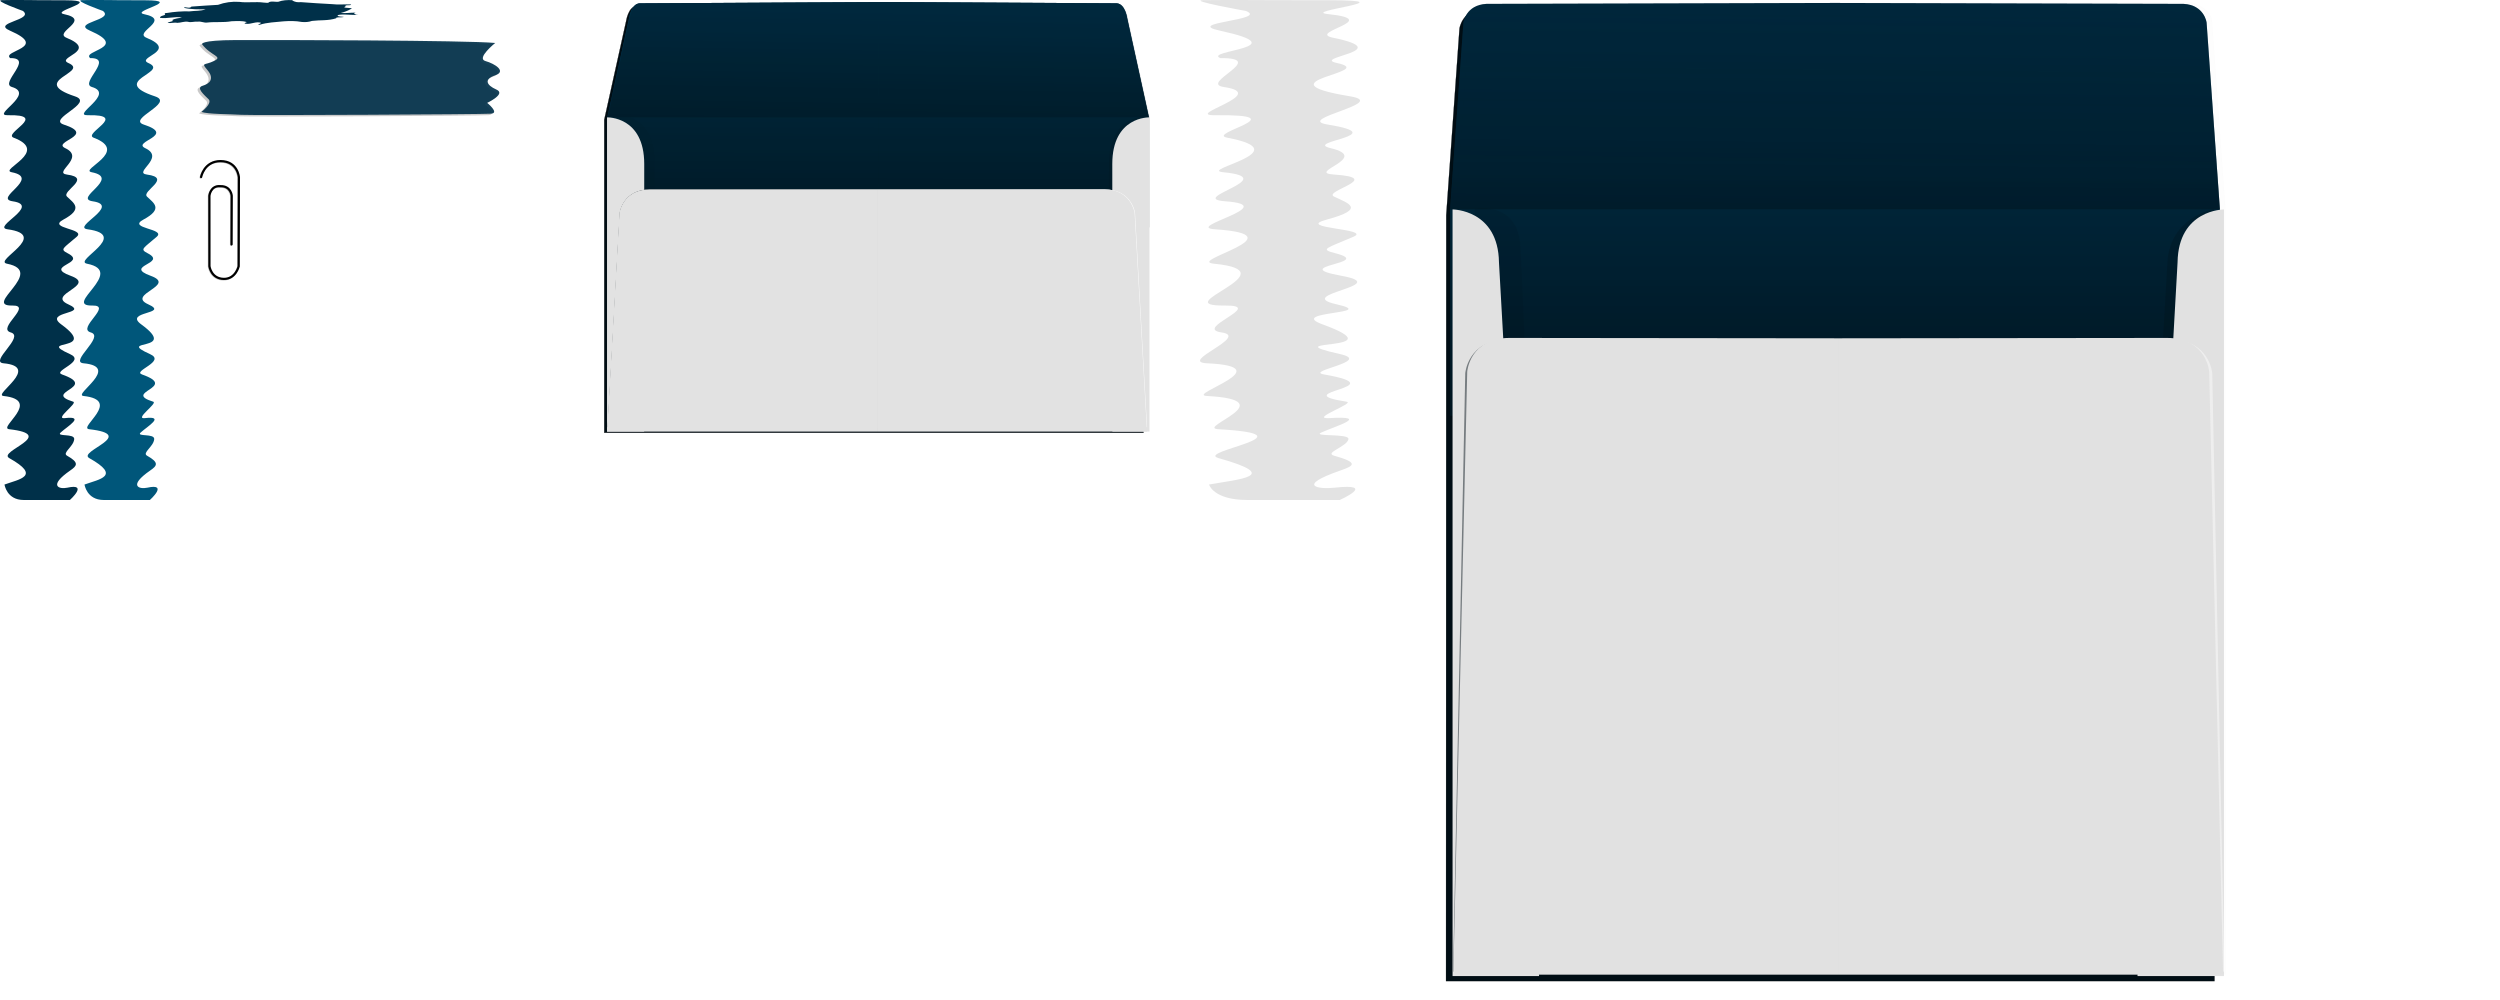 <?xml version="1.0" encoding="UTF-8" standalone="no"?>
<svg
   xmlns:dc="http://purl.org/dc/elements/1.1/"
   xmlns:cc="http://creativecommons.org/ns#"
   xmlns:rdf="http://www.w3.org/1999/02/22-rdf-syntax-ns#"
   xmlns:svg="http://www.w3.org/2000/svg"
   xmlns="http://www.w3.org/2000/svg"
   xmlns:xlink="http://www.w3.org/1999/xlink"
   xmlns:sodipodi="http://sodipodi.sourceforge.net/DTD/sodipodi-0.dtd"
   xmlns:inkscape="http://www.inkscape.org/namespaces/inkscape"
   width="500"
   height="200"
   viewBox="0 0 132.292 52.917"
   version="1.1"
   id="svg8"
   inkscape:version="1.0.2 (e86c870879, 2021-01-15, custom)"
   sodipodi:docname="sprites.svg">
  <defs
     id="defs2">
    <filter
       inkscape:collect="always"
       style="color-interpolation-filters:sRGB"
       id="filter1687"
       x="-0.017"
       width="1.034"
       y="-0.067"
       height="1.135">
      <feGaussianBlur
         inkscape:collect="always"
         stdDeviation="0.112"
         id="feGaussianBlur1689" />
    </filter>
    <filter
       inkscape:collect="always"
       style="color-interpolation-filters:sRGB"
       id="filter2787"
       x="-0.01"
       width="1.02"
       y="-0.015"
       height="1.03">
      <feGaussianBlur
         inkscape:collect="always"
         stdDeviation="0.269"
         id="feGaussianBlur2789" />
    </filter>
    <linearGradient
       inkscape:collect="always"
       xlink:href="#linearGradient2116"
       id="linearGradient2118"
       x1="111.125"
       y1="78.945"
       x2="111.051"
       y2="109.042"
       gradientUnits="userSpaceOnUse"
       gradientTransform="translate(-701.141,-98.177)" />
    <linearGradient
       inkscape:collect="always"
       id="linearGradient2116">
      <stop
         style="stop-color:#003049;stop-opacity:1;"
         offset="0"
         id="stop2112" />
      <stop
         style="stop-color:#000d14;stop-opacity:1"
         offset="1"
         id="stop2114" />
    </linearGradient>
    <filter
       inkscape:collect="always"
       style="color-interpolation-filters:sRGB"
       id="filter2101"
       x="-0.145"
       width="1.289"
       y="-0.02"
       height="1.04">
      <feGaussianBlur
         inkscape:collect="always"
         stdDeviation="0.264"
         id="feGaussianBlur2103" />
    </filter>
    <linearGradient
       inkscape:collect="always"
       xlink:href="#linearGradient2116"
       id="linearGradient935"
       x1="111.125"
       y1="74.368"
       x2="110.764"
       y2="101.016"
       gradientUnits="userSpaceOnUse"
       gradientTransform="translate(-701.141,-98.177)" />
    <linearGradient
       inkscape:collect="always"
       xlink:href="#linearGradient1128"
       id="linearGradient1130"
       x1="111.23"
       y1="74.597"
       x2="110.984"
       y2="97.096"
       gradientUnits="userSpaceOnUse"
       gradientTransform="translate(-701.071,-98.177)" />
    <linearGradient
       inkscape:collect="always"
       id="linearGradient1128">
      <stop
         style="stop-color:#000d14;stop-opacity:0.863;"
         offset="0"
         id="stop1140" />
      <stop
         style="stop-color:#000d14;stop-opacity:0.8;"
         offset="1"
         id="stop1142" />
    </linearGradient>
    <filter
       style="color-interpolation-filters:sRGB"
       inkscape:label="Noise Fill"
       id="filter1122"
       x="0"
       y="0"
       width="1"
       height="1">
      <feTurbulence
         type="fractalNoise"
         baseFrequency="4.254 4.276"
         numOctaves="1"
         seed="360"
         result="turbulence"
         id="feTurbulence1106" />
      <feComposite
         in="SourceGraphic"
         in2="turbulence"
         operator="out"
         result="composite1"
         id="feComposite1108" />
      <feColorMatrix
         values="1 0 0 0 0 0 1 0 0 0 0 0 1 0 0 0 0 0 1 -0 "
         result="color"
         id="feColorMatrix1110" />
      <feFlood
         flood-opacity="0"
         flood-color="rgb(109,117,120)"
         result="flood"
         id="feFlood1112" />
      <feMerge
         result="merge"
         id="feMerge1118">
        <feMergeNode
           in="flood"
           id="feMergeNode1114" />
        <feMergeNode
           in="color"
           id="feMergeNode1116" />
      </feMerge>
      <feComposite
         in2="SourceGraphic"
         operator="in"
         result="composite2"
         id="feComposite1120" />
    </filter>
    <linearGradient
       inkscape:collect="always"
       xlink:href="#linearGradient2449"
       id="linearGradient2451"
       x1="-60.691"
       y1="114.996"
       x2="-9.801"
       y2="114.861"
       gradientUnits="userSpaceOnUse" />
    <linearGradient
       inkscape:collect="always"
       id="linearGradient2449">
      <stop
         style="stop-color:#000d14;stop-opacity:1;"
         offset="0"
         id="stop2445" />
      <stop
         style="stop-color:#ffffff;stop-opacity:0.998"
         offset="1"
         id="stop2447" />
    </linearGradient>
    <filter
       inkscape:collect="always"
       style="color-interpolation-filters:sRGB"
       id="filter2441"
       x="-0.004"
       width="1.008"
       y="-0.011"
       height="1.021">
      <feGaussianBlur
         inkscape:collect="always"
         stdDeviation="0.108"
         id="feGaussianBlur2443" />
    </filter>
    <filter
       style="color-interpolation-filters:sRGB"
       inkscape:label="Noise Fill"
       id="filter2739"
       x="0"
       y="0"
       width="1"
       height="1">
      <feTurbulence
         type="fractalNoise"
         baseFrequency="5.146 5.096"
         numOctaves="1"
         seed="360"
         result="turbulence"
         id="feTurbulence2723" />
      <feComposite
         in="SourceGraphic"
         in2="turbulence"
         operator="out"
         result="composite1"
         id="feComposite2725" />
      <feColorMatrix
         values="1 0 0 0 0 0 1 0 0 0 0 0 1 0 0 0 0 0 1 -0 "
         result="color"
         id="feColorMatrix2727" />
      <feFlood
         flood-opacity="0"
         flood-color="rgb(109,117,120)"
         result="flood"
         id="feFlood2729" />
      <feMerge
         result="merge"
         id="feMerge2735">
        <feMergeNode
           in="flood"
           id="feMergeNode2731" />
        <feMergeNode
           in="color"
           id="feMergeNode2733" />
      </feMerge>
      <feComposite
         in2="SourceGraphic"
         operator="in"
         result="composite2"
         id="feComposite2737" />
    </filter>
    <filter
       inkscape:collect="always"
       style="color-interpolation-filters:sRGB"
       id="filter1697"
       x="-0.012"
       width="1.024"
       y="-0.01"
       height="1.019">
      <feGaussianBlur
         inkscape:collect="always"
         stdDeviation="0.46"
         id="feGaussianBlur1699" />
    </filter>
    <linearGradient
       inkscape:collect="always"
       xlink:href="#linearGradient2116"
       id="linearGradient997"
       x1="384.969"
       y1="2.512"
       x2="384.969"
       y2="44.034"
       gradientUnits="userSpaceOnUse" />
    <inkscape:path-effect
       effect="mirror_symmetry"
       start_point="384.969,-17.641"
       end_point="384.969,31.676"
       center_point="384.969,7.018"
       id="path-effect3622"
       is_visible="true"
       lpeversion="1"
       mode="free"
       discard_orig_path="false"
       fuse_paths="false"
       oposite_fuse="false"
       split_items="false" />
    <linearGradient
       inkscape:collect="always"
       xlink:href="#linearGradient954"
       id="linearGradient956"
       x1="384.38"
       y1="51.365"
       x2="384.969"
       y2="-17.641"
       gradientUnits="userSpaceOnUse" />
    <linearGradient
       inkscape:collect="always"
       id="linearGradient954">
      <stop
         style="stop-color:#000d14;stop-opacity:1;"
         offset="0"
         id="stop950" />
      <stop
         style="stop-color:#000d14;stop-opacity:0;"
         offset="1"
         id="stop952" />
    </linearGradient>
    <inkscape:path-effect
       effect="mirror_symmetry"
       start_point="384.969,-17.641"
       end_point="384.969,31.676"
       center_point="384.969,7.018"
       id="path-effect946"
       is_visible="true"
       lpeversion="1"
       mode="free"
       discard_orig_path="false"
       fuse_paths="false"
       oposite_fuse="false"
       split_items="false" />
    <filter
       style="color-interpolation-filters:sRGB"
       inkscape:label="Noise Fill"
       id="filter978"
       x="0"
       y="0"
       width="1"
       height="1">
      <feTurbulence
         type="fractalNoise"
         baseFrequency="5.146 5.096"
         numOctaves="1"
         seed="360"
         result="turbulence"
         id="feTurbulence962" />
      <feComposite
         in="SourceGraphic"
         in2="turbulence"
         operator="out"
         result="composite1"
         id="feComposite964" />
      <feColorMatrix
         values="1 0 0 0 0 0 1 0 0 0 0 0 1 0 0 0 0 0 1 -0 "
         result="color"
         id="feColorMatrix966" />
      <feFlood
         flood-opacity="0"
         flood-color="rgb(109,117,120)"
         result="flood"
         id="feFlood968" />
      <feMerge
         result="merge"
         id="feMerge974">
        <feMergeNode
           in="flood"
           id="feMergeNode970" />
        <feMergeNode
           in="color"
           id="feMergeNode972" />
      </feMerge>
      <feComposite
         in2="SourceGraphic"
         operator="in"
         result="composite2"
         id="feComposite976" />
    </filter>
    <inkscape:path-effect
       effect="mirror_symmetry"
       start_point="384.969,-17.641"
       end_point="384.969,31.676"
       center_point="384.969,7.018"
       id="path-effect960"
       is_visible="true"
       lpeversion="1"
       mode="free"
       discard_orig_path="false"
       fuse_paths="false"
       oposite_fuse="false"
       split_items="false" />
    <filter
       inkscape:collect="always"
       style="color-interpolation-filters:sRGB"
       id="filter1185"
       x="-0.253"
       width="1.505"
       y="-0.029"
       height="1.057">
      <feGaussianBlur
         inkscape:collect="always"
         stdDeviation="1.087"
         id="feGaussianBlur1187" />
    </filter>
    <filter
       inkscape:collect="always"
       style="color-interpolation-filters:sRGB"
       id="filter1391"
       x="-0.138"
       width="1.277"
       y="-0.016"
       height="1.031">
      <feGaussianBlur
         inkscape:collect="always"
         stdDeviation="0.595"
         id="feGaussianBlur1393" />
    </filter>
    <linearGradient
       inkscape:collect="always"
       xlink:href="#linearGradient1403"
       id="linearGradient1405"
       x1="5.36"
       y1="141.485"
       x2="13.649"
       y2="141.843"
       gradientUnits="userSpaceOnUse" />
    <linearGradient
       inkscape:collect="always"
       id="linearGradient1403">
      <stop
         style="stop-color:#000d14;stop-opacity:1;"
         offset="0"
         id="stop1399" />
      <stop
         style="stop-color:#ffffff;stop-opacity:1"
         offset="1"
         id="stop1401" />
    </linearGradient>
    <filter
       inkscape:collect="always"
       style="color-interpolation-filters:sRGB"
       id="filter1455"
       x="-0.004"
       width="1.008"
       y="-0.005"
       height="1.01">
      <feGaussianBlur
         inkscape:collect="always"
         stdDeviation="0.151"
         id="feGaussianBlur1457" />
    </filter>
    <inkscape:path-effect
       effect="mirror_symmetry"
       start_point="-24.087,102.855"
       end_point="-24.087,178.917"
       center_point="-24.087,140.886"
       id="path-effect1397"
       is_visible="true"
       lpeversion="1"
       mode="free"
       discard_orig_path="false"
       fuse_paths="false"
       oposite_fuse="false"
       split_items="false" />
    <inkscape:path-effect
       effect="mirror_symmetry"
       start_point="-24.087,102.855"
       end_point="-24.087,178.917"
       center_point="-24.087,140.886"
       id="path-effect3624"
       is_visible="true"
       lpeversion="1"
       mode="free"
       discard_orig_path="false"
       fuse_paths="false"
       oposite_fuse="false"
       split_items="false" />
    <filter
       style="color-interpolation-filters:sRGB"
       inkscape:label="Noise Fill"
       id="filter1477"
       x="0"
       y="0"
       height="1"
       width="1">
      <feTurbulence
         type="fractalNoise"
         baseFrequency="5.146 5.096"
         numOctaves="1"
         seed="360"
         result="turbulence"
         id="feTurbulence1461" />
      <feComposite
         in="SourceGraphic"
         in2="turbulence"
         operator="out"
         result="composite1"
         id="feComposite1463" />
      <feColorMatrix
         values="1 0 0 0 0 0 1 0 0 0 0 0 1 0 0 0 0 0 1 -0 "
         result="color"
         id="feColorMatrix1465" />
      <feFlood
         flood-opacity="0"
         flood-color="rgb(109,117,120)"
         result="flood"
         id="feFlood1467" />
      <feMerge
         result="merge"
         id="feMerge1473">
        <feMergeNode
           in="flood"
           id="feMergeNode1469" />
        <feMergeNode
           in="color"
           id="feMergeNode1471" />
      </feMerge>
      <feComposite
         in2="SourceGraphic"
         operator="in"
         result="composite2"
         id="feComposite1475" />
    </filter>
    <filter
       inkscape:collect="always"
       style="color-interpolation-filters:sRGB"
       id="filter1996"
       x="-0.039"
       width="1.077"
       y="-0.012"
       height="1.025">
      <feGaussianBlur
         inkscape:collect="always"
         stdDeviation="0.032"
         id="feGaussianBlur1998" />
    </filter>
  </defs>
  <sodipodi:namedview
     id="base"
     pagecolor="#ffffff"
     bordercolor="#666666"
     borderopacity="1.0"
     inkscape:pageopacity="0.0"
     inkscape:pageshadow="2"
     inkscape:zoom="31.678384"
     inkscape:cx="55.409286"
     inkscape:cy="42.123329"
     inkscape:document-units="px"
     inkscape:current-layer="layer1"
     inkscape:document-rotation="0"
     showgrid="false"
     inkscape:window-width="1920"
     inkscape:window-height="993"
     inkscape:window-x="0"
     inkscape:window-y="0"
     inkscape:window-maximized="1"
     inkscape:showpageshadow="false"
     inkscape:pagecheckerboard="true"
     units="px"
     showguides="true"
     inkscape:guide-bbox="true"
     inkscape:snap-nodes="true"
     inkscape:object-paths="true"
     inkscape:snap-intersection-paths="true"
     inkscape:snap-smooth-nodes="true"
     inkscape:snap-midpoints="true" />
  <g
     inkscape:label="Layer 1"
     inkscape:groupmode="layer"
     id="layer1">
    <path
       style="fill:#003049;fill-opacity:1;stroke:none;stroke-width:0.414px;stroke-linecap:butt;stroke-linejoin:miter;stroke-opacity:1"
       d="m 2.054,0.008 c 0,0 -1.471,-0.017 -1.961,0 C -0.347,0.023 1.214,0.579 1.214,0.579 1.831,1.069 -0.465,1.193 0.527,1.622 2.628,2.533 0.07,2.673 0.538,3.075 1.831,3.058 -0.041,4.407 0.63,4.603 1.885,4.971 -0.473,6.116 0.408,6.097 2.629,6.048 0.131,7.063 0.722,7.287 2.67,8.024 -0.072,8.981 0.618,9.114 2.199,9.42 -0.375,10.499 0.67,10.652 c 1.529,0.222 -1.122,1.367 -0.273,1.481 2.286,0.308 -0.792,1.672 -0.027,1.822 2.101,0.413 -1.322,2.247 0.282,2.213 1.111,-0.023 -0.849,1.208 -0.084,1.423 0.765,0.215 -1.152,1.563 -0.383,1.633 2.013,0.183 -0.581,1.667 -0.001,1.73 2.069,0.224 -0.294,1.678 0.293,1.758 2.62,0.296 -0.627,1.171 0.013,1.53 1.708,0.959 0.533,1.112 -0.252,1.398 0,0 0.112,0.818 1.015,0.818 H 2.054 3.698 c 0,0 1.011,-0.904 -0.14,-0.65 -0.406,0.09 -1.047,-0.078 0.17,-0.92 C 4.075,24.648 4.204,24.481 3.549,24.115 3.274,23.961 3.887,23.644 3.927,23.242 3.959,22.916 2.944,23.13 3.212,22.885 3.565,22.564 4.54,21.996 3.429,22.126 2.86,22.192 4.121,21.334 3.876,21.258 2.199,20.738 5.254,20.511 3.28,19.815 2.757,19.631 4.575,19.127 3.706,18.739 1.822,17.897 5.283,18.653 3.24,17.165 2.278,16.464 4.783,16.631 3.608,16.102 2.432,15.573 5.154,15.108 3.74,14.595 2.26,14.058 4.661,13.952 3.577,13.4 3.148,13.182 3.356,13.141 4.062,12.527 4.561,12.093 2.473,12.094 3.354,11.62 4.421,11.048 3.904,10.749 3.546,10.404 3.24,10.109 4.902,9.416 3.54,9.237 2.783,9.137 4.54,8.353 3.456,7.842 2.708,7.49 5.145,7.168 3.374,6.592 2.475,6.299 5.031,5.449 3.971,5.1 1.47,4.275 4.772,3.835 3.621,3.336 2.925,3.034 5.239,2.705 3.523,2.001 2.798,1.704 4.885,1.061 3.386,0.748 2.643,0.592 5.542,0.019 3.442,0.015 1.341,0.01 2.054,0.008 2.054,0.008 Z"
       id="path865"
       sodipodi:nodetypes="cssscssssssssssscsscccssssssssssssssssssssssssc" />
    <path
       style="fill:#00567a;fill-opacity:1;stroke:none;stroke-width:0.414px;stroke-linecap:butt;stroke-linejoin:miter;stroke-opacity:1"
       d="m 6.287,0.008 c 0,0 -1.471,-0.017 -1.961,0 -0.44,0.016 1.121,0.571 1.121,0.571 C 6.064,1.069 3.768,1.193 4.76,1.622 6.861,2.533 4.304,2.673 4.771,3.075 6.064,3.058 4.192,4.407 4.863,4.603 6.119,4.971 3.76,6.116 4.641,6.097 6.862,6.048 4.365,7.063 4.955,7.287 6.903,8.024 4.162,8.981 4.851,9.114 6.432,9.42 3.858,10.499 4.904,10.652 c 1.529,0.222 -1.122,1.367 -0.273,1.481 2.286,0.308 -0.792,1.672 -0.027,1.822 2.101,0.413 -1.322,2.247 0.282,2.213 1.111,-0.023 -0.849,1.208 -0.084,1.423 0.765,0.215 -1.152,1.563 -0.383,1.633 2.013,0.183 -0.581,1.667 -0.001,1.73 2.069,0.224 -0.294,1.678 0.293,1.758 2.62,0.296 -0.627,1.171 0.013,1.53 1.708,0.959 0.533,1.112 -0.252,1.398 0,0 0.112,0.818 1.015,0.818 h 0.8 1.644 c 0,0 1.011,-0.904 -0.14,-0.65 -0.406,0.09 -1.047,-0.078 0.17,-0.92 C 8.308,24.648 8.438,24.481 7.783,24.115 7.508,23.961 8.121,23.644 8.16,23.242 8.192,22.916 7.177,23.13 7.446,22.885 7.799,22.564 8.773,21.996 7.662,22.126 7.093,22.192 8.355,21.334 8.11,21.258 6.432,20.738 9.488,20.511 7.513,19.815 6.991,19.631 8.809,19.127 7.94,18.739 6.055,17.897 9.516,18.653 7.474,17.165 6.511,16.464 9.017,16.631 7.841,16.102 6.665,15.573 9.387,15.108 7.974,14.595 6.494,14.058 8.894,13.952 7.81,13.4 7.381,13.182 7.59,13.141 8.295,12.527 8.794,12.093 6.706,12.094 7.588,11.62 8.654,11.048 8.137,10.749 7.779,10.404 7.474,10.109 9.135,9.416 7.774,9.237 7.016,9.137 8.773,8.353 7.689,7.842 6.941,7.49 9.378,7.168 7.607,6.592 6.709,6.299 9.264,5.449 8.205,5.1 5.703,4.275 9.005,3.835 7.854,3.336 7.158,3.034 9.472,2.705 7.756,2.001 7.031,1.704 9.118,1.061 7.619,0.748 6.877,0.592 9.776,0.019 7.675,0.015 5.574,0.01 6.287,0.008 6.287,0.008 Z"
       id="path845"
       sodipodi:nodetypes="cssscssssssssssscsscccssssssssssssssssssssssssc" />
    <path
       id="path1087"
       style="fill:#003049;fill-opacity:1;stroke-width:0.023;stroke-linecap:round;stroke-linejoin:round;paint-order:stroke markers fill"
       d="m 11.524,0.257 c -0.466,0.023 -0.932,0.06 -1.397,0.092 -0.086,0.142 -0.411,-0.037 -0.376,0.069 0.376,0.086 0.756,0.076 1.134,0.075 -0.28,0.101 -0.571,0.07 -0.855,0.109 -0.401,-0.012 -0.801,0.019 -1.201,0.085 -0.064,-0.002 -0.15,0.002 -0.091,0.098 -0.073,0.037 -0.278,0.057 -0.272,0.159 0.387,0.06 0.778,-0.085 1.162,-0.019 -0.177,0.048 -0.36,0.04 -0.533,0.147 0.226,0.042 -0.207,0.081 -0.222,0.144 0.168,0.024 0.38,-0.044 0.498,-0.006 0.194,2.9e-4 0.387,-0.093 0.58,-0.057 0.151,0.051 0.348,-0.028 0.517,-0.006 0.169,-0.028 0.327,0.072 0.495,0.046 0.43,-0.05 0.861,0.009 1.29,-0.069 0.268,-0.006 0.547,-0.038 0.809,0.046 -0.093,0.035 -0.191,0.093 -0.037,0.089 0.264,0.033 0.528,-0.142 0.79,-0.051 -0.05,0.074 -0.268,0.098 -0.082,0.104 0.423,-0.132 0.852,-0.138 1.279,-0.184 0.318,-0.023 0.637,-0.025 0.954,0.034 0.182,0.015 0.364,0.01 0.542,-0.055 0.427,-0.054 0.859,-0.001 1.281,-0.14 -0.021,-0.079 0.257,-0.033 0.347,-0.059 0.189,-0.023 -0.163,-0.024 -0.219,-0.047 -0.209,-0.085 0.244,-0.1 0.316,-0.093 0.239,0.002 0.479,0.033 0.718,0.017 -0.073,0.01 -0.34,-0.069 -0.13,-0.115 -0.263,-0.007 -0.527,0.04 -0.79,0.017 0.179,-0.046 0.357,-0.109 0.531,-0.208 0.171,-0.056 -0.146,-0.056 -0.203,-0.066 -0.06,-6.05e-4 -0.232,-0.022 -0.079,-0.065 -0.048,-0.129 0.285,-0.019 0.302,-0.113 -0.339,-0.018 -0.679,0.026 -1.018,-0.017 -0.548,-0.032 -1.096,-0.06 -1.643,-0.105 -0.163,0.015 -0.328,0.004 -0.466,-0.105 -0.247,-0.013 -0.497,-0.001 -0.74,0.088 -0.163,0.011 -0.379,-0.057 -0.514,0.04 0.059,0.023 -0.191,0.012 -0.251,-2.42e-4 -0.428,-0.059 -0.858,0.022 -1.287,-0.037 -0.381,-0.028 -0.765,0.024 -1.141,0.161" />
    <path
       style="opacity:0.459;fill:#000000;fill-opacity:1;stroke:none;stroke-width:0.072px;stroke-linecap:butt;stroke-linejoin:miter;stroke-opacity:1;filter:url(#filter1687)"
       d="m 10.534,5.998 c 0,0 0.592,-0.451 0.375,-0.666 C 10.692,5.116 10.218,4.722 10.596,4.617 10.974,4.512 11.224,4.24 10.859,3.802 10.493,3.363 10.688,3.554 11.196,3.307 11.704,3.059 11.028,3.046 10.565,2.421 c 0,0 -0.158,-0.216 1.796,-0.223 1.954,-0.008 12.253,0.01 13.715,0.155 0,0 -1.019,0.818 -0.517,0.957 0.502,0.14 1.129,0.546 0.519,0.753 -0.611,0.207 -0.474,0.52 0.061,0.755 0.535,0.234 -0.492,0.702 -0.492,0.702 0,0 0.669,0.535 0.215,0.574 -0.454,0.038 -12.672,0.098 -13.219,0.06 -0.547,-0.038 -1.807,-0.027 -2.107,-0.155 z"
       id="path1625" />
    <path
       style="fill:#003049;fill-opacity:1;stroke:none;stroke-width:0.072px;stroke-linecap:butt;stroke-linejoin:miter;stroke-opacity:1;opacity:0.909"
       d="m 10.663,5.918 c 0,0 0.592,-0.451 0.375,-0.666 C 10.821,5.037 10.347,4.642 10.725,4.537 11.103,4.432 11.353,4.161 10.988,3.722 10.622,3.283 10.817,3.474 11.325,3.227 11.833,2.98 11.157,2.966 10.694,2.342 c 0,0 -0.158,-0.216 1.796,-0.223 1.954,-0.008 12.253,0.01 13.715,0.155 0,0 -1.019,0.818 -0.517,0.957 0.502,0.14 1.129,0.546 0.519,0.753 -0.611,0.207 -0.474,0.52 0.061,0.755 0.535,0.234 -0.492,0.702 -0.492,0.702 0,0 0.669,0.535 0.215,0.574 -0.454,0.038 -12.672,0.098 -13.219,0.06 -0.547,-0.038 -1.807,-0.027 -2.107,-0.155 z"
       id="path1603" />
    <g
       id="g3399"
       transform="matrix(0.45,0,0,0.521,311.974,12.511)">
      <path
         style="fill:#000d14;fill-opacity:1;stroke:#000000;stroke-width:0.027;stroke-linecap:butt;stroke-linejoin:miter;stroke-miterlimit:4;stroke-dasharray:none;stroke-opacity:1;filter:url(#filter2787)"
         d="M -500.962,45.889 V 13.779 l 2.59,-10.091 c 0,0 0.26,-1.557 1.257,-1.562 0.997,-0.005 56.25,0 56.25,0 0,0 0.818,-0.172 1.257,1.562 0.439,1.734 2.555,10.09 2.555,10.09 l 0.07,32.109 z"
         id="path2741"
         sodipodi:nodetypes="cccscsccc"
         transform="matrix(0.991,0,0,0.99,-125.766,-25.49)" />
      <path
         style="fill:url(#linearGradient2118);fill-opacity:1;stroke:none;stroke-width:0.132;stroke-linecap:butt;stroke-linejoin:miter;stroke-miterlimit:4;stroke-dasharray:none;stroke-opacity:1"
         d="m -621.861,-0.916 v -11.177 l 2.548,-10.029 c 0,0 0.229,-1.51 1.253,-1.553 l 28.044,-0.134 v 22.895 z m 63.689,0 v -11.177 l -2.548,-10.029 c 0,0 -0.229,-1.51 -1.253,-1.553 l -28.044,-0.134 v 22.895 z"
         id="path897"
         sodipodi:nodetypes="ccccccc" />
      <path
         style="opacity:0.245;fill:#000d14;fill-opacity:1;stroke:none;stroke-width:0.132;stroke-linecap:butt;stroke-linejoin:miter;stroke-miterlimit:4;stroke-dasharray:none;stroke-opacity:1;filter:url(#filter2101)"
         d="M -500.468,45.333 V 13.417 c 0,0 4.379,-0.135 4.376,4.738 l -0.013,27.178 z"
         id="path2015"
         sodipodi:nodetypes="ccscc"
         transform="matrix(1.083,0,0,1.01,-79.045,-26.005)" />
      <path
         style="opacity:0.359;fill:#000d14;fill-opacity:1;stroke:none;stroke-width:0.132;stroke-linecap:butt;stroke-linejoin:miter;stroke-miterlimit:4;stroke-dasharray:none;stroke-opacity:1;filter:url(#filter2101)"
         d="m -500.298,43.604 -0.17,-30.187 c 0,0 4.379,-0.135 4.376,4.738 l 0.083,25.31 z"
         id="path2105"
         sodipodi:nodetypes="ccscc"
         transform="matrix(-0.96,0,0,1.013,-1039.121,-25.738)" />
      <path
         style="fill:url(#linearGradient935);fill-opacity:1;stroke:none;stroke-width:0.132;stroke-linecap:butt;stroke-linejoin:miter;stroke-miterlimit:4;stroke-dasharray:none;stroke-opacity:1"
         d="m -621.861,-12.093 2.548,-10.029 c 0,0 0.229,-1.51 1.253,-1.553 l 28.044,-0.134 v 11.716 z m 63.689,0 -2.548,-10.029 c 0,0 -0.229,-1.51 -1.253,-1.553 l -28.044,-0.134 v 11.716 z"
         id="path923"
         sodipodi:nodetypes="cccccc" />
      <path
         style="opacity:0.5;fill:url(#linearGradient1130);fill-opacity:1;stroke:none;stroke-width:0.132;stroke-linecap:butt;stroke-linejoin:miter;stroke-miterlimit:4;stroke-dasharray:none;stroke-opacity:1;filter:url(#filter1122)"
         d="m -621.791,-0.916 v -11.177 l 2.548,-10.029 c 0,0 0.229,-1.51 1.253,-1.553 l 28.044,-0.134 v 22.895 z m 63.689,0 v -11.177 l -2.548,-10.029 c 0,0 -0.229,-1.51 -1.253,-1.553 l -28.044,-0.134 v 22.895 z"
         id="path940"
         sodipodi:nodetypes="ccccccc" />
      <path
         style="fill:#e3e3e3;fill-opacity:1;stroke:none;stroke-width:0.132;stroke-linecap:butt;stroke-linejoin:miter;stroke-miterlimit:4;stroke-dasharray:none;stroke-opacity:1"
         d="m -558.102,19.823 v -31.915 c 0,0 -4.379,-0.135 -4.376,4.738 l 0.013,27.178 z"
         id="path1323"
         sodipodi:nodetypes="ccscc" />
      <path
         style="fill:#e3e3e3;fill-opacity:1;stroke:none;stroke-width:0.132;stroke-linecap:butt;stroke-linejoin:miter;stroke-miterlimit:4;stroke-dasharray:none;stroke-opacity:1"
         d="m -621.895,19.823 v -31.915 c 0,0 4.379,-0.135 4.376,4.738 l -0.013,27.178 z"
         id="path901"
         sodipodi:nodetypes="ccscc" />
      <path
         style="fill:url(#linearGradient2451);fill-opacity:1;stroke:none;stroke-width:0.132;stroke-linecap:round;stroke-linejoin:round;stroke-miterlimit:4;stroke-dasharray:none;stroke-opacity:1;filter:url(#filter2441)"
         d="m -70.028,127.38 1.421,-22.16 c 0,0 0.365,-2.414 3.583,-2.414 h 26.711 v 24.606 z m 63.432,0 -1.421,-22.16 c 0,0 -0.365,-2.414 -3.583,-2.414 h -26.711 v 24.606 z"
         id="path2396"
         sodipodi:nodetypes="ccsccc"
         transform="matrix(1,0,0,0.983,-551.791,-105.837)" />
      <path
         style="fill:#e3e3e3;fill-opacity:1;stroke:none;stroke-width:0.132;stroke-linecap:round;stroke-linejoin:round;stroke-miterlimit:4;stroke-dasharray:none;stroke-opacity:1"
         d="m -621.895,19.823 1.455,-22.192 c 0,0 0.365,-2.414 3.583,-2.414 h 26.711 v 24.606 z m 63.5,0 -1.455,-22.192 c 0,0 -0.365,-2.414 -3.583,-2.414 h -26.711 v 24.606 z"
         id="path903"
         sodipodi:nodetypes="ccsccc" />
      <path
         style="opacity:0.05;fill:#000d14;fill-opacity:1;stroke:#000000;stroke-width:0.026;stroke-linecap:butt;stroke-linejoin:miter;stroke-miterlimit:4;stroke-dasharray:none;stroke-opacity:1;filter:url(#filter2739)"
         d="m -621.895,19.823 v -31.915 l 2.583,-10.03 c 0,0 0.259,-1.548 1.253,-1.553 0.994,-0.005 56.087,0 56.087,0 0,0 0.816,-0.171 1.253,1.553 0.438,1.724 2.548,10.029 2.548,10.029 l 0.07,31.915 z"
         id="path2622"
         sodipodi:nodetypes="cccscsccc" />
    </g>
    <path
       style="fill:#e3e3e3;fill-opacity:1;stroke:none;stroke-width:0.586px;stroke-linecap:butt;stroke-linejoin:miter;stroke-opacity:1"
       d="m 67.608,0.008 c 0,0 -2.941,-0.017 -3.922,0 -0.88,0.016 2.241,0.571 2.241,0.571 1.235,0.49 -3.357,0.614 -1.374,1.043 4.203,0.91 -0.913,1.051 0.023,1.453 2.585,-0.017 -1.158,1.332 0.184,1.529 2.511,0.368 -2.206,1.513 -0.444,1.493 4.443,-0.049 -0.553,0.966 0.628,1.19 3.897,0.738 -1.587,1.694 -0.208,1.828 3.163,0.305 -1.986,1.385 0.106,1.537 3.057,0.222 -2.244,1.367 -0.545,1.481 4.572,0.308 -1.584,1.672 -0.054,1.822 4.203,0.413 -2.644,2.247 0.565,2.213 2.223,-0.023 -1.698,1.208 -0.169,1.423 1.529,0.215 -2.305,1.563 -0.766,1.633 4.026,0.183 -1.163,1.667 -0.002,1.73 4.139,0.224 -0.589,1.678 0.586,1.758 5.24,0.296 -1.255,1.171 0.026,1.53 3.416,0.959 1.065,1.112 -0.504,1.398 0,0 0.224,0.818 2.029,0.818 h 1.601 3.288 c 0,0 2.022,-0.904 -0.28,-0.65 -0.812,0.09 -2.095,-0.078 0.341,-0.92 0.693,-0.24 0.953,-0.407 -0.358,-0.773 -0.55,-0.154 0.676,-0.471 0.755,-0.873 0.064,-0.326 -1.966,-0.112 -1.429,-0.357 0.706,-0.322 2.655,-0.89 0.434,-0.76 -1.138,0.067 1.384,-0.792 0.895,-0.868 -3.355,-0.52 2.756,-0.747 -1.194,-1.443 -1.045,-0.184 2.591,-0.688 0.854,-1.076 -3.769,-0.842 3.153,-0.086 -0.932,-1.574 -1.925,-0.701 3.086,-0.534 0.734,-1.063 -2.351,-0.529 3.093,-0.994 0.265,-1.507 -2.96,-0.537 1.841,-0.643 -0.326,-1.195 -0.859,-0.218 -0.441,-0.26 0.97,-0.873 0.998,-0.434 -3.178,-0.433 -1.415,-0.907 2.133,-0.573 1.099,-0.871 0.383,-1.216 -0.611,-0.295 2.712,-0.988 -0.011,-1.167 -1.514,-0.1 1.999,-0.884 -0.169,-1.395 -1.496,-0.352 3.378,-0.674 -0.163,-1.251 -1.797,-0.292 3.314,-1.142 1.195,-1.492 -5.003,-0.825 1.602,-1.265 -0.701,-1.764 -1.392,-0.302 3.237,-0.631 -0.196,-1.335 -1.449,-0.297 2.724,-0.94 -0.273,-1.253 -1.486,-0.155 4.312,-0.728 0.111,-0.733 -4.202,-0.004 -2.775,-0.007 -2.775,-0.007 z"
       id="path905"
       sodipodi:nodetypes="cssscssssssssssscsscccssssssssssssssssssssssssc" />
    <path
       style="opacity:0.5;fill:none;stroke:#000000;stroke-width:0.117px;stroke-linecap:round;stroke-linejoin:round;stroke-opacity:1;filter:url(#filter1996)"
       d="m 10.615,9.394 c 0,0 0.158,-0.842 1.029,-0.842 0.911,0 0.971,0.855 0.971,0.855 l -0.011,4.709 c 0,0 -0.157,0.677 -0.783,0.669 -0.678,-0.008 -0.765,-0.669 -0.765,-0.669 l -0.002,-3.735 c 0,0 0.06,-0.553 0.583,-0.502 0.562,-0.018 0.598,0.507 0.598,0.507 l -0.008,2.572"
       id="path1814"
       sodipodi:nodetypes="csccsccccc" />
    <path
       style="fill:none;stroke:#000000;stroke-width:0.117px;stroke-linecap:round;stroke-linejoin:round;stroke-opacity:1"
       d="m 10.642,9.368 c 0,0 0.158,-0.842 1.029,-0.842 0.911,0 0.971,0.855 0.971,0.855 l -0.011,4.709 c 0,0 -0.157,0.677 -0.783,0.669 -0.678,-0.008 -0.765,-0.669 -0.765,-0.669 l -0.002,-3.735 c 0,0 0.06,-0.553 0.583,-0.502 0.562,-0.018 0.598,0.507 0.598,0.507 l -0.008,2.572"
       id="path859"
       sodipodi:nodetypes="csccsccccc" />
    <g
       id="g907"
       transform="translate(76.2)">
      <path
         style="fill:#000d14;fill-opacity:1;stroke:#000000;stroke-width:0.026;stroke-linecap:butt;stroke-linejoin:miter;stroke-miterlimit:4;stroke-dasharray:none;stroke-opacity:1;filter:url(#filter1697)"
         d="m -358.972,247.515 0.026,-91.49 1.589,-22.315 c 0,0 0.335,-2.227 2.748,-2.233 2.413,-0.006 83.621,-0.029 83.621,-0.029 0,0 2.288,0.643 2.403,2.262 l 1.589,22.315 0.026,91.49 z"
         id="path1547"
         sodipodi:nodetypes="cccccsccc"
         transform="matrix(0.442,0,0,0.443,158.985,-57.733)" />
      <path
         style="fill:url(#linearGradient997);fill-opacity:1;stroke:none;stroke-width:0.132;stroke-linecap:butt;stroke-linejoin:miter;stroke-miterlimit:4;stroke-dasharray:none;stroke-opacity:1"
         d="M 338.994,31.676 V 7.018 l 1.589,-22.315 c 0,0 0.261,-2.099 2.748,-2.233 l 41.638,-0.11 v 49.317 z m 91.95,0 V 7.018 l -1.589,-22.315 c 0,0 -0.261,-2.099 -2.748,-2.233 l -41.638,-0.11 v 49.317 z"
         id="path3608"
         sodipodi:nodetypes="ccccccc"
         inkscape:path-effect="#path-effect3622"
         inkscape:original-d="M 338.99376,31.676022 V 7.0176224 l 1.5886,-22.3150884 c 0,0 0.26088,-2.09868 2.74802,-2.232905 l 41.63837,-0.110413 v 49.316806 z"
         transform="matrix(0.443,0,0,0.443,-149.638,7.971)" />
      <path
         style="fill:url(#linearGradient956);fill-opacity:1;stroke:none;stroke-width:0.132;stroke-linecap:butt;stroke-linejoin:miter;stroke-miterlimit:4;stroke-dasharray:none;stroke-opacity:1"
         d="m 338.994,7.018 1.589,-22.315 c 0,0 0.261,-2.099 2.748,-2.233 l 41.638,-0.11 V 7.018 c -5.114,-0.054 -38.4,0 -45.975,0 z m 91.95,0 -1.589,-22.315 c 0,0 -0.261,-2.099 -2.748,-2.233 l -41.638,-0.11 V 7.018 c 5.114,-0.054 38.4,0 45.975,0 z"
         id="path944"
         sodipodi:nodetypes="cccccc"
         inkscape:path-effect="#path-effect946"
         inkscape:original-d="m 338.99376,7.0176224 1.5886,-22.3150884 c 0,0 0.26088,-2.09868 2.74802,-2.232905 l 41.63837,-0.110413 V 7.0176224 c -5.11437,-0.053555 -38.40017,0 -45.97499,0 z"
         transform="matrix(0.443,0,0,0.443,-149.638,7.971)" />
      <path
         style="opacity:0.5;fill:#000d14;fill-opacity:1;stroke:none;stroke-width:0.132;stroke-linecap:butt;stroke-linejoin:miter;stroke-miterlimit:4;stroke-dasharray:none;stroke-opacity:1;filter:url(#filter978)"
         d="M 338.994,31.676 V 7.018 l 1.589,-22.315 c 0,0 0.261,-2.099 2.748,-2.233 l 41.638,-0.11 v 49.317 z m 91.95,0 V 7.018 l -1.589,-22.315 c 0,0 -0.261,-2.099 -2.748,-2.233 l -41.638,-0.11 v 49.317 z"
         id="path958"
         sodipodi:nodetypes="ccccccc"
         inkscape:path-effect="#path-effect960"
         inkscape:original-d="M 338.99376,31.676022 V 7.0176224 l 1.5886,-22.3150884 c 0,0 0.26088,-2.09868 2.74802,-2.232905 l 41.63837,-0.110413 v 49.316806 z"
         transform="matrix(0.443,0,0,0.443,-149.638,7.971)" />
      <path
         style="opacity:0.331;fill:#000d14;fill-opacity:1;stroke:none;stroke-width:0.132;stroke-linecap:butt;stroke-linejoin:miter;stroke-miterlimit:4;stroke-dasharray:none;stroke-opacity:1;filter:url(#filter1185)"
         d="m -215.04,222.894 -1.537,-89.832 c 0,0 6.751,-1.085 7.074,4.667 l 4.783,85.165 z"
         id="path999"
         sodipodi:nodetypes="ccscc"
         transform="matrix(0.344,0,0,0.434,76.331,-46.695)" />
      <path
         style="fill:#e3e3e3;fill-opacity:1;stroke:none;stroke-width:0.059;stroke-linecap:butt;stroke-linejoin:miter;stroke-miterlimit:4;stroke-dasharray:none;stroke-opacity:1"
         d="M 0.665,51.651 V 11.083 c 0,0 2.419,0 2.456,2.804 l 2.121,37.763 z"
         id="path3612"
         sodipodi:nodetypes="ccscc" />
      <path
         style="opacity:0.48;fill:#000d14;fill-opacity:1;stroke:none;stroke-width:0.132;stroke-linecap:butt;stroke-linejoin:miter;stroke-miterlimit:4;stroke-dasharray:none;stroke-opacity:1;filter:url(#filter1391)"
         d="m -267.723,245.079 -0.119,-89.53 c 0,0 -5.234,0.914 -5.538,6.325 l -4.767,82.445 z"
         id="path1189"
         sodipodi:nodetypes="ccscc"
         transform="matrix(0.443,0,0,0.443,159.603,-57.842)" />
      <path
         style="fill:#e3e3e3;fill-opacity:1;stroke:none;stroke-width:0.059;stroke-linecap:butt;stroke-linejoin:miter;stroke-miterlimit:4;stroke-dasharray:none;stroke-opacity:1"
         d="M 41.486,51.651 V 11.083 c 0,0 -2.419,0 -2.456,2.804 l -2.121,37.763 z"
         id="path3616"
         sodipodi:nodetypes="ccscc" />
      <path
         style="opacity:0.69;fill:url(#linearGradient1405);fill-opacity:1;stroke:none;stroke-width:0.132;stroke-linecap:round;stroke-linejoin:round;stroke-miterlimit:4;stroke-dasharray:none;stroke-opacity:1;filter:url(#filter1455)"
         d="m -69.845,178.53 1.444,-71.648 c 0,0 0.294,-4.033 5.063,-4.027 l 39.252,0.045 v 76.016 z m 91.517,0 -1.444,-71.648 c 0,0 -0.294,-4.033 -5.063,-4.027 l -39.252,0.045 v 76.016 z"
         id="path1395"
         sodipodi:nodetypes="ccsccc"
         transform="matrix(0.446,0,0,0.442,31.843,-27.492)"
         inkscape:path-effect="#path-effect1397"
         inkscape:original-d="m -69.845002,178.53013 1.443583,-71.64758 c 0,0 0.293832,-4.03282 5.063064,-4.02734 l 39.251715,0.0452 v 76.01635 z" />
      <path
         style="fill:#e3e3e3;fill-opacity:1;stroke:none;stroke-width:0.132;stroke-linecap:round;stroke-linejoin:round;stroke-miterlimit:4;stroke-dasharray:none;stroke-opacity:1"
         d="m -70.062,178.917 1.66,-72.034 c 0,0 0.294,-4.033 5.063,-4.027 l 39.252,0.045 v 76.016 z m 91.95,0 -1.66,-72.034 c 0,0 -0.294,-4.033 -5.063,-4.027 l -39.252,0.045 v 76.016 z"
         id="path3614"
         sodipodi:nodetypes="ccsccc"
         transform="matrix(0.443,0,0,0.443,31.743,-27.683)"
         inkscape:path-effect="#path-effect3624"
         inkscape:original-d="m -70.06163,178.91672 1.660211,-72.03417 c 0,0 0.293832,-4.03282 5.063064,-4.02734 l 39.251715,0.0452 v 76.01635 z" />
      <path
         style="opacity:0.1;fill:#000d14;fill-opacity:1;stroke:#000000;stroke-width:0.026;stroke-linecap:butt;stroke-linejoin:miter;stroke-miterlimit:4;stroke-dasharray:none;stroke-opacity:1;filter:url(#filter1477)"
         d="m -358.442,246.933 0.026,-91.49 1.589,-22.315 c 0,0 0.335,-2.227 2.748,-2.233 2.413,-0.006 83.621,-0.029 83.621,-0.029 0,0 2.288,0.643 2.403,2.262 l 1.589,22.315 0.026,91.49 z"
         id="path1459"
         sodipodi:nodetypes="cccccsccc"
         transform="matrix(0.443,0,0,0.443,159.603,-57.842)" />
    </g>
  </g>
</svg>
